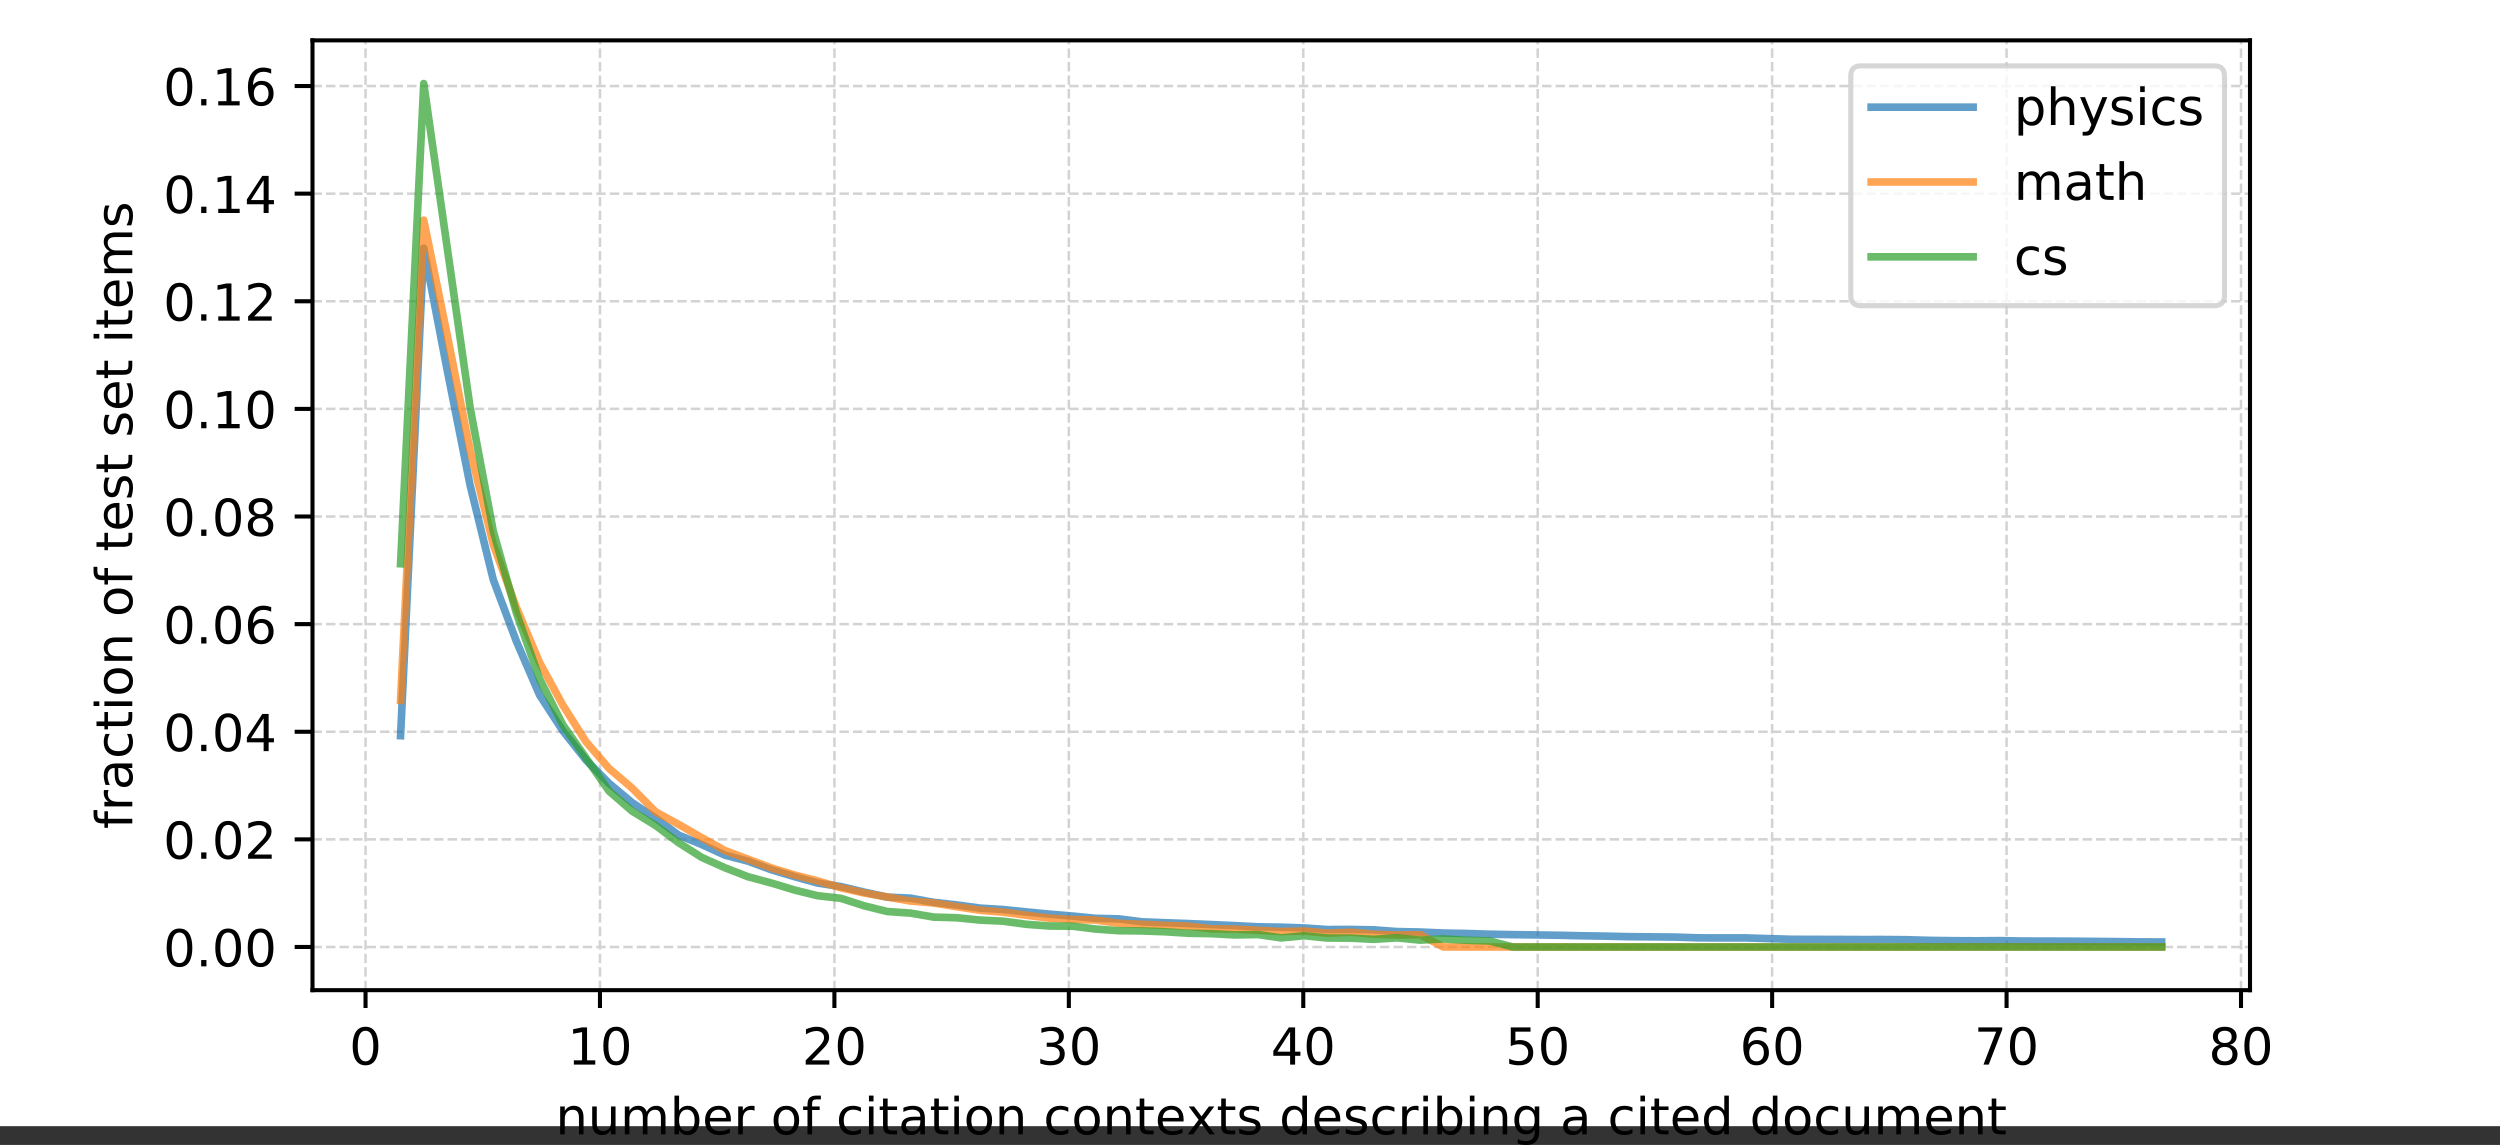 <?xml version="1.0" encoding="UTF-8" standalone="no"?>
<!-- Created with matplotlib (https://matplotlib.org/) -->

<svg
   xmlns:dc="http://purl.org/dc/elements/1.1/"
   xmlns:cc="http://creativecommons.org/ns#"
   xmlns:rdf="http://www.w3.org/1999/02/22-rdf-syntax-ns#"
   xmlns:svg="http://www.w3.org/2000/svg"
   xmlns="http://www.w3.org/2000/svg"
   xmlns:xlink="http://www.w3.org/1999/xlink"
   xmlns:sodipodi="http://sodipodi.sourceforge.net/DTD/sodipodi-0.dtd"
   xmlns:inkscape="http://www.inkscape.org/namespaces/inkscape"
   height="224.555pt"
   version="1.1"
   viewBox="0 0 490.32 224.555"
   width="490.32pt"
   id="svg643"
   sodipodi:docname="phys_math_cs_contexts_per_cited_doc_1991-2017_2018_split.svg"
   inkscape:version="0.92.3 (2405546, 2018-03-11)">
  <rect x="0" y="0" width="490.32" height="224.555" fill="#333333" stroke="none"/>
  <sodipodi:namedview
     pagecolor="#ffffff"
     bordercolor="#666666"
     borderopacity="1"
     objecttolerance="10"
     gridtolerance="10"
     guidetolerance="10"
     inkscape:pageopacity="0"
     inkscape:pageshadow="2"
     inkscape:window-width="1918"
     inkscape:window-height="1062"
     id="namedview645"
     showgrid="false"
     fit-margin-top="0"
     fit-margin-left="0"
     fit-margin-right="0"
     fit-margin-bottom="0"
     inkscape:zoom="1.1724543"
     inkscape:cx="205.87017"
     inkscape:cy="69.047783"
     inkscape:window-x="1366"
     inkscape:window-y="0"
     inkscape:window-maximized="0"
     inkscape:current-layer="svg643" />
  <defs
     id="defs4"
     style="stroke-linecap:butt;stroke-linejoin:round">
    <style
       type="text/css"
       id="style2">
*{stroke-linecap:butt;stroke-linejoin:round;}
  </style>
  </defs>
  <g
     style="stroke-width:1.047;stroke-linecap:butt;stroke-linejoin:round"
     id="patch_1"
     transform="scale(1,0.913)">
    <path
       inkscape:connector-curvature="0"
       id="path6"
       style="fill:#ffffff;stroke-width:1.047;stroke-linecap:butt;stroke-linejoin:round"
       d="M 0,241.92 H 490.32 V 0 H 0 Z" />
  </g>
  <g
     style="stroke-linecap:butt;stroke-linejoin:round"
     id="axes_1"
     transform="translate(0,-21.11)">
    <g
       style="stroke-linecap:butt;stroke-linejoin:round"
       id="patch_2">
      <path
         inkscape:connector-curvature="0"
         id="path9"
         style="fill:#ffffff;stroke-linecap:butt;stroke-linejoin:round"
         d="M 61.29,215.309 H 441.288 V 29.03 H 61.29 Z" />
    </g>
    <g
       style="stroke-linecap:butt;stroke-linejoin:round"
       id="matplotlib.axis_1">
      <g
         style="stroke-linecap:butt;stroke-linejoin:round"
         id="xtick_1">
        <g
           style="stroke-linecap:butt;stroke-linejoin:round"
           id="line2d_1">
          <path
             inkscape:connector-curvature="0"
             id="path12"
             style="fill:none;stroke:#d3d3d3;stroke-width:0.5;stroke-linecap:butt;stroke-linejoin:round;stroke-dasharray:1.85, 0.8;stroke-dashoffset:0"
             d="M 71.692,215.309 V 29.03"
             clip-path="url(#p981b164cda)" />
        </g>
        <g
           style="stroke-linecap:butt;stroke-linejoin:round"
           id="line2d_2">
          <defs
             id="defs16">
            <path
               inkscape:connector-curvature="0"
               style="stroke:#000000;stroke-width:0.8;stroke-linecap:butt;stroke-linejoin:round"
               id="m4944ba5c9d"
               d="M 0,0 V 3.5" />
          </defs>
          <g
             style="stroke-linecap:butt;stroke-linejoin:round"
             id="g20">
            <use
               height="100%"
               width="100%"
               id="use18"
               y="215.309"
               xlink:href="#m4944ba5c9d"
               x="71.692"
               style="stroke:#000000;stroke-width:0.8;stroke-linecap:butt;stroke-linejoin:round" />
          </g>
        </g>
        <g
           style="stroke-linecap:butt;stroke-linejoin:round"
           id="text_1">
          <!-- 0 -->
          <defs
             id="defs24">
            <path
               style="stroke-linecap:butt;stroke-linejoin:round"
               inkscape:connector-curvature="0"
               id="DejaVuSans-48"
               d="m 31.781,66.406 q -7.609,0 -11.453,-7.5 Q 16.5,51.422 16.5,36.375 q 0,-14.984 3.828,-22.484 3.844,-7.5 11.453,-7.5 7.672,0 11.5,7.5 3.844,7.5 3.844,22.484 0,15.047 -3.844,22.531 -3.828,7.5 -11.5,7.5 z m 0,7.812 q 12.266,0 18.734,-9.703 6.469,-9.688 6.469,-28.141 0,-18.406 -6.469,-28.109 -6.469,-9.688 -18.734,-9.688 -12.25,0 -18.719,9.688 Q 6.594,17.969 6.594,36.375 q 0,18.453 6.469,28.141 6.469,9.703 18.719,9.703 z" />
          </defs>
          <g
             style="stroke-linecap:butt;stroke-linejoin:round"
             id="g28"
             transform="matrix(0.1,0,0,-0.1,68.511,229.907)">
            <use
               height="100%"
               width="100%"
               y="0"
               x="0"
               style="stroke-linecap:butt;stroke-linejoin:round"
               id="use26"
               xlink:href="#DejaVuSans-48" />
          </g>
        </g>
      </g>
      <g
         style="stroke-linecap:butt;stroke-linejoin:round"
         id="xtick_2">
        <g
           style="stroke-linecap:butt;stroke-linejoin:round"
           id="line2d_3">
          <path
             inkscape:connector-curvature="0"
             id="path32"
             style="fill:none;stroke:#d3d3d3;stroke-width:0.5;stroke-linecap:butt;stroke-linejoin:round;stroke-dasharray:1.85, 0.8;stroke-dashoffset:0"
             d="M 117.671,215.309 V 29.03"
             clip-path="url(#p981b164cda)" />
        </g>
        <g
           style="stroke-linecap:butt;stroke-linejoin:round"
           id="line2d_4">
          <g
             style="stroke-linecap:butt;stroke-linejoin:round"
             id="g37">
            <use
               height="100%"
               width="100%"
               id="use35"
               y="215.309"
               xlink:href="#m4944ba5c9d"
               x="117.671"
               style="stroke:#000000;stroke-width:0.8;stroke-linecap:butt;stroke-linejoin:round" />
          </g>
        </g>
        <g
           style="stroke-linecap:butt;stroke-linejoin:round"
           id="text_2">
          <!-- 10 -->
          <defs
             id="defs41">
            <path
               style="stroke-linecap:butt;stroke-linejoin:round"
               inkscape:connector-curvature="0"
               id="DejaVuSans-49"
               d="m 12.406,8.297 h 16.109 v 55.625 L 10.984,60.406 v 8.984 l 17.438,3.516 H 38.281 V 8.297 H 54.391 V 0 H 12.406 Z" />
          </defs>
          <g
             style="stroke-linecap:butt;stroke-linejoin:round"
             id="g47"
             transform="matrix(0.1,0,0,-0.1,111.309,229.907)">
            <use
               height="100%"
               width="100%"
               y="0"
               x="0"
               style="stroke-linecap:butt;stroke-linejoin:round"
               id="use43"
               xlink:href="#DejaVuSans-49" />
            <use
               height="100%"
               width="100%"
               y="0"
               style="stroke-linecap:butt;stroke-linejoin:round"
               id="use45"
               xlink:href="#DejaVuSans-48"
               x="63.623" />
          </g>
        </g>
      </g>
      <g
         style="stroke-linecap:butt;stroke-linejoin:round"
         id="xtick_3">
        <g
           style="stroke-linecap:butt;stroke-linejoin:round"
           id="line2d_5">
          <path
             inkscape:connector-curvature="0"
             id="path51"
             style="fill:none;stroke:#d3d3d3;stroke-width:0.5;stroke-linecap:butt;stroke-linejoin:round;stroke-dasharray:1.85, 0.8;stroke-dashoffset:0"
             d="M 163.65,215.309 V 29.03"
             clip-path="url(#p981b164cda)" />
        </g>
        <g
           style="stroke-linecap:butt;stroke-linejoin:round"
           id="line2d_6">
          <g
             style="stroke-linecap:butt;stroke-linejoin:round"
             id="g56">
            <use
               height="100%"
               width="100%"
               id="use54"
               y="215.309"
               xlink:href="#m4944ba5c9d"
               x="163.65"
               style="stroke:#000000;stroke-width:0.8;stroke-linecap:butt;stroke-linejoin:round" />
          </g>
        </g>
        <g
           style="stroke-linecap:butt;stroke-linejoin:round"
           id="text_3">
          <!-- 20 -->
          <defs
             id="defs60">
            <path
               style="stroke-linecap:butt;stroke-linejoin:round"
               inkscape:connector-curvature="0"
               id="DejaVuSans-50"
               d="M 19.188,8.297 H 53.609 V 0 H 7.328 v 8.297 q 5.609,5.812 15.297,15.594 9.703,9.797 12.188,12.641 4.734,5.312 6.609,9 1.891,3.688 1.891,7.25 0,5.812 -4.078,9.469 -4.078,3.672 -10.625,3.672 -4.641,0 -9.797,-1.609 -5.141,-1.609 -11,-4.891 v 9.969 Q 13.766,71.781 18.938,73 q 5.188,1.219 9.484,1.219 11.328,0 18.062,-5.672 6.734,-5.656 6.734,-15.125 0,-4.5 -1.688,-8.531 Q 49.859,40.875 45.406,35.406 44.188,33.984 37.641,27.219 31.109,20.453 19.188,8.297 Z" />
          </defs>
          <g
             style="stroke-linecap:butt;stroke-linejoin:round"
             id="g66"
             transform="matrix(0.1,0,0,-0.1,157.288,229.907)">
            <use
               height="100%"
               width="100%"
               y="0"
               x="0"
               style="stroke-linecap:butt;stroke-linejoin:round"
               id="use62"
               xlink:href="#DejaVuSans-50" />
            <use
               height="100%"
               width="100%"
               y="0"
               style="stroke-linecap:butt;stroke-linejoin:round"
               id="use64"
               xlink:href="#DejaVuSans-48"
               x="63.623" />
          </g>
        </g>
      </g>
      <g
         style="stroke-linecap:butt;stroke-linejoin:round"
         id="xtick_4">
        <g
           style="stroke-linecap:butt;stroke-linejoin:round"
           id="line2d_7">
          <path
             inkscape:connector-curvature="0"
             id="path70"
             style="fill:none;stroke:#d3d3d3;stroke-width:0.5;stroke-linecap:butt;stroke-linejoin:round;stroke-dasharray:1.85, 0.8;stroke-dashoffset:0"
             d="M 209.629,215.309 V 29.03"
             clip-path="url(#p981b164cda)" />
        </g>
        <g
           style="stroke-linecap:butt;stroke-linejoin:round"
           id="line2d_8">
          <g
             style="stroke-linecap:butt;stroke-linejoin:round"
             id="g75">
            <use
               height="100%"
               width="100%"
               id="use73"
               y="215.309"
               xlink:href="#m4944ba5c9d"
               x="209.629"
               style="stroke:#000000;stroke-width:0.8;stroke-linecap:butt;stroke-linejoin:round" />
          </g>
        </g>
        <g
           style="stroke-linecap:butt;stroke-linejoin:round"
           id="text_4">
          <!-- 30 -->
          <defs
             id="defs79">
            <path
               style="stroke-linecap:butt;stroke-linejoin:round"
               inkscape:connector-curvature="0"
               id="DejaVuSans-51"
               d="M 40.578,39.312 Q 47.656,37.797 51.625,33 q 3.984,-4.781 3.984,-11.812 0,-10.781 -7.422,-16.703 -7.422,-5.906 -21.094,-5.906 -4.578,0 -9.438,0.906 -4.859,0.906 -10.031,2.719 v 9.516 q 4.094,-2.391 8.969,-3.609 4.891,-1.219 10.219,-1.219 9.266,0 14.125,3.656 4.859,3.656 4.859,10.641 0,6.453 -4.516,10.078 -4.516,3.641 -12.562,3.641 h -8.5 v 8.109 h 8.891 q 7.266,0 11.125,2.906 3.859,2.906 3.859,8.375 0,5.609 -3.984,8.609 -3.969,3.016 -11.391,3.016 -4.062,0 -8.703,-0.891 Q 15.375,64.156 9.812,62.312 v 8.781 q 5.625,1.562 10.531,2.344 4.906,0.781 9.25,0.781 11.234,0 17.766,-5.109 6.547,-5.094 6.547,-13.781 0,-6.062 -3.469,-10.234 -3.469,-4.172 -9.859,-5.781 z" />
          </defs>
          <g
             style="stroke-linecap:butt;stroke-linejoin:round"
             id="g85"
             transform="matrix(0.1,0,0,-0.1,203.267,229.907)">
            <use
               height="100%"
               width="100%"
               y="0"
               x="0"
               style="stroke-linecap:butt;stroke-linejoin:round"
               id="use81"
               xlink:href="#DejaVuSans-51" />
            <use
               height="100%"
               width="100%"
               y="0"
               style="stroke-linecap:butt;stroke-linejoin:round"
               id="use83"
               xlink:href="#DejaVuSans-48"
               x="63.623" />
          </g>
        </g>
      </g>
      <g
         style="stroke-linecap:butt;stroke-linejoin:round"
         id="xtick_5">
        <g
           style="stroke-linecap:butt;stroke-linejoin:round"
           id="line2d_9">
          <path
             inkscape:connector-curvature="0"
             id="path89"
             style="fill:none;stroke:#d3d3d3;stroke-width:0.5;stroke-linecap:butt;stroke-linejoin:round;stroke-dasharray:1.85, 0.8;stroke-dashoffset:0"
             d="M 255.608,215.309 V 29.03"
             clip-path="url(#p981b164cda)" />
        </g>
        <g
           style="stroke-linecap:butt;stroke-linejoin:round"
           id="line2d_10">
          <g
             style="stroke-linecap:butt;stroke-linejoin:round"
             id="g94">
            <use
               height="100%"
               width="100%"
               id="use92"
               y="215.309"
               xlink:href="#m4944ba5c9d"
               x="255.608"
               style="stroke:#000000;stroke-width:0.8;stroke-linecap:butt;stroke-linejoin:round" />
          </g>
        </g>
        <g
           style="stroke-linecap:butt;stroke-linejoin:round"
           id="text_5">
          <!-- 40 -->
          <defs
             id="defs98">
            <path
               style="stroke-linecap:butt;stroke-linejoin:round"
               inkscape:connector-curvature="0"
               id="DejaVuSans-52"
               d="M 37.797,64.312 12.891,25.391 h 24.906 z m -2.594,8.594 h 12.406 V 25.391 h 10.406 V 17.188 H 47.609 V 0 h -9.812 V 17.188 H 4.891 v 9.516 z" />
          </defs>
          <g
             style="stroke-linecap:butt;stroke-linejoin:round"
             id="g104"
             transform="matrix(0.1,0,0,-0.1,249.246,229.907)">
            <use
               height="100%"
               width="100%"
               y="0"
               x="0"
               style="stroke-linecap:butt;stroke-linejoin:round"
               id="use100"
               xlink:href="#DejaVuSans-52" />
            <use
               height="100%"
               width="100%"
               y="0"
               style="stroke-linecap:butt;stroke-linejoin:round"
               id="use102"
               xlink:href="#DejaVuSans-48"
               x="63.623" />
          </g>
        </g>
      </g>
      <g
         style="stroke-linecap:butt;stroke-linejoin:round"
         id="xtick_6">
        <g
           style="stroke-linecap:butt;stroke-linejoin:round"
           id="line2d_11">
          <path
             inkscape:connector-curvature="0"
             id="path108"
             style="fill:none;stroke:#d3d3d3;stroke-width:0.5;stroke-linecap:butt;stroke-linejoin:round;stroke-dasharray:1.85, 0.8;stroke-dashoffset:0"
             d="M 301.587,215.309 V 29.03"
             clip-path="url(#p981b164cda)" />
        </g>
        <g
           style="stroke-linecap:butt;stroke-linejoin:round"
           id="line2d_12">
          <g
             style="stroke-linecap:butt;stroke-linejoin:round"
             id="g113">
            <use
               height="100%"
               width="100%"
               id="use111"
               y="215.309"
               xlink:href="#m4944ba5c9d"
               x="301.587"
               style="stroke:#000000;stroke-width:0.8;stroke-linecap:butt;stroke-linejoin:round" />
          </g>
        </g>
        <g
           style="stroke-linecap:butt;stroke-linejoin:round"
           id="text_6">
          <!-- 50 -->
          <defs
             id="defs117">
            <path
               style="stroke-linecap:butt;stroke-linejoin:round"
               inkscape:connector-curvature="0"
               id="DejaVuSans-53"
               d="m 10.797,72.906 h 38.719 v -8.312 h -29.688 V 46.734 q 2.141,0.734 4.281,1.094 2.156,0.359 4.312,0.359 Q 40.625,48.188 47.75,41.5 54.891,34.812 54.891,23.391 54.891,11.625 47.562,5.094 40.234,-1.422 26.906,-1.422 q -4.594,0 -9.359,0.781 -4.75,0.781 -9.828,2.344 V 11.625 q 4.391,-2.391 9.078,-3.562 4.688,-1.172 9.906,-1.172 8.453,0 13.375,4.438 4.938,4.438 4.938,12.062 0,7.609 -4.938,12.047 -4.922,4.453 -13.375,4.453 -3.953,0 -7.891,-0.875 -3.922,-0.875 -8.016,-2.734 z" />
          </defs>
          <g
             style="stroke-linecap:butt;stroke-linejoin:round"
             id="g123"
             transform="matrix(0.1,0,0,-0.1,295.225,229.907)">
            <use
               height="100%"
               width="100%"
               y="0"
               x="0"
               style="stroke-linecap:butt;stroke-linejoin:round"
               id="use119"
               xlink:href="#DejaVuSans-53" />
            <use
               height="100%"
               width="100%"
               y="0"
               style="stroke-linecap:butt;stroke-linejoin:round"
               id="use121"
               xlink:href="#DejaVuSans-48"
               x="63.623" />
          </g>
        </g>
      </g>
      <g
         style="stroke-linecap:butt;stroke-linejoin:round"
         id="xtick_7">
        <g
           style="stroke-linecap:butt;stroke-linejoin:round"
           id="line2d_13">
          <path
             inkscape:connector-curvature="0"
             id="path127"
             style="fill:none;stroke:#d3d3d3;stroke-width:0.5;stroke-linecap:butt;stroke-linejoin:round;stroke-dasharray:1.85, 0.8;stroke-dashoffset:0"
             d="M 347.566,215.309 V 29.03"
             clip-path="url(#p981b164cda)" />
        </g>
        <g
           style="stroke-linecap:butt;stroke-linejoin:round"
           id="line2d_14">
          <g
             style="stroke-linecap:butt;stroke-linejoin:round"
             id="g132">
            <use
               height="100%"
               width="100%"
               id="use130"
               y="215.309"
               xlink:href="#m4944ba5c9d"
               x="347.566"
               style="stroke:#000000;stroke-width:0.8;stroke-linecap:butt;stroke-linejoin:round" />
          </g>
        </g>
        <g
           style="stroke-linecap:butt;stroke-linejoin:round"
           id="text_7">
          <!-- 60 -->
          <defs
             id="defs136">
            <path
               style="stroke-linecap:butt;stroke-linejoin:round"
               inkscape:connector-curvature="0"
               id="DejaVuSans-54"
               d="m 33.016,40.375 q -6.641,0 -10.531,-4.547 -3.875,-4.531 -3.875,-12.438 0,-7.859 3.875,-12.438 3.891,-4.562 10.531,-4.562 6.641,0 10.516,4.562 3.875,4.578 3.875,12.438 0,7.906 -3.875,12.438 Q 39.656,40.375 33.016,40.375 Z M 52.594,71.297 V 62.312 q -3.719,1.75 -7.5,2.672 -3.781,0.938 -7.5,0.938 -9.766,0 -14.922,-6.594 -5.141,-6.594 -5.875,-19.922 2.875,4.25 7.219,6.516 4.359,2.266 9.578,2.266 10.984,0 17.359,-6.672 6.375,-6.656 6.375,-18.125 0,-11.234 -6.641,-18.031 -6.641,-6.781 -17.672,-6.781 -12.656,0 -19.344,9.688 -6.688,9.703 -6.688,28.109 0,17.281 8.203,27.562 8.203,10.281 22.016,10.281 3.719,0 7.5,-0.734 3.781,-0.734 7.891,-2.188 z" />
          </defs>
          <g
             style="stroke-linecap:butt;stroke-linejoin:round"
             id="g142"
             transform="matrix(0.1,0,0,-0.1,341.204,229.907)">
            <use
               height="100%"
               width="100%"
               y="0"
               x="0"
               style="stroke-linecap:butt;stroke-linejoin:round"
               id="use138"
               xlink:href="#DejaVuSans-54" />
            <use
               height="100%"
               width="100%"
               y="0"
               style="stroke-linecap:butt;stroke-linejoin:round"
               id="use140"
               xlink:href="#DejaVuSans-48"
               x="63.623" />
          </g>
        </g>
      </g>
      <g
         style="stroke-linecap:butt;stroke-linejoin:round"
         id="xtick_8">
        <g
           style="stroke-linecap:butt;stroke-linejoin:round"
           id="line2d_15">
          <path
             inkscape:connector-curvature="0"
             id="path146"
             style="fill:none;stroke:#d3d3d3;stroke-width:0.5;stroke-linecap:butt;stroke-linejoin:round;stroke-dasharray:1.85, 0.8;stroke-dashoffset:0"
             d="M 393.545,215.309 V 29.03"
             clip-path="url(#p981b164cda)" />
        </g>
        <g
           style="stroke-linecap:butt;stroke-linejoin:round"
           id="line2d_16">
          <g
             style="stroke-linecap:butt;stroke-linejoin:round"
             id="g151">
            <use
               height="100%"
               width="100%"
               id="use149"
               y="215.309"
               xlink:href="#m4944ba5c9d"
               x="393.545"
               style="stroke:#000000;stroke-width:0.8;stroke-linecap:butt;stroke-linejoin:round" />
          </g>
        </g>
        <g
           style="stroke-linecap:butt;stroke-linejoin:round"
           id="text_8">
          <!-- 70 -->
          <defs
             id="defs155">
            <path
               style="stroke-linecap:butt;stroke-linejoin:round"
               inkscape:connector-curvature="0"
               id="DejaVuSans-55"
               d="m 8.203,72.906 h 46.875 V 68.703 L 28.609,0 H 18.312 L 43.219,64.594 H 8.203 Z" />
          </defs>
          <g
             style="stroke-linecap:butt;stroke-linejoin:round"
             id="g161"
             transform="matrix(0.1,0,0,-0.1,387.183,229.907)">
            <use
               height="100%"
               width="100%"
               y="0"
               x="0"
               style="stroke-linecap:butt;stroke-linejoin:round"
               id="use157"
               xlink:href="#DejaVuSans-55" />
            <use
               height="100%"
               width="100%"
               y="0"
               style="stroke-linecap:butt;stroke-linejoin:round"
               id="use159"
               xlink:href="#DejaVuSans-48"
               x="63.623" />
          </g>
        </g>
      </g>
      <g
         style="stroke-linecap:butt;stroke-linejoin:round"
         id="xtick_9">
        <g
           style="stroke-linecap:butt;stroke-linejoin:round"
           id="line2d_17">
          <path
             inkscape:connector-curvature="0"
             id="path165"
             style="fill:none;stroke:#d3d3d3;stroke-width:0.5;stroke-linecap:butt;stroke-linejoin:round;stroke-dasharray:1.85, 0.8;stroke-dashoffset:0"
             d="M 439.524,215.309 V 29.03"
             clip-path="url(#p981b164cda)" />
        </g>
        <g
           style="stroke-linecap:butt;stroke-linejoin:round"
           id="line2d_18">
          <g
             style="stroke-linecap:butt;stroke-linejoin:round"
             id="g170">
            <use
               height="100%"
               width="100%"
               id="use168"
               y="215.309"
               xlink:href="#m4944ba5c9d"
               x="439.524"
               style="stroke:#000000;stroke-width:0.8;stroke-linecap:butt;stroke-linejoin:round" />
          </g>
        </g>
        <g
           style="stroke-linecap:butt;stroke-linejoin:round"
           id="text_9">
          <!-- 80 -->
          <defs
             id="defs174">
            <path
               style="stroke-linecap:butt;stroke-linejoin:round"
               inkscape:connector-curvature="0"
               id="DejaVuSans-56"
               d="m 31.781,34.625 q -7.031,0 -11.062,-3.766 -4.016,-3.766 -4.016,-10.344 0,-6.594 4.016,-10.359 4.031,-3.766 11.062,-3.766 7.031,0 11.078,3.781 4.062,3.797 4.062,10.344 0,6.578 -4.031,10.344 Q 38.875,34.625 31.781,34.625 Z m -9.859,4.188 Q 15.578,40.375 12.031,44.719 8.5,49.078 8.5,55.328 q 0,8.734 6.219,13.812 6.234,5.078 17.062,5.078 10.891,0 17.094,-5.078 6.203,-5.078 6.203,-13.812 0,-6.25 -3.547,-10.609 Q 48,40.375 41.703,38.812 q 7.125,-1.656 11.094,-6.5 3.984,-4.828 3.984,-11.797 0,-10.609 -6.469,-16.281 -6.469,-5.656 -18.531,-5.656 -12.047,0 -18.531,5.656 -6.469,5.672 -6.469,16.281 0,6.969 4,11.797 4.016,4.844 11.141,6.5 z M 18.312,54.391 q 0,-5.656 3.531,-8.828 3.547,-3.172 9.938,-3.172 6.359,0 9.938,3.172 3.594,3.172 3.594,8.828 0,5.672 -3.594,8.844 -3.578,3.172 -9.938,3.172 -6.391,0 -9.938,-3.172 Q 18.312,60.062 18.312,54.391 Z" />
          </defs>
          <g
             style="stroke-linecap:butt;stroke-linejoin:round"
             id="g180"
             transform="matrix(0.1,0,0,-0.1,433.162,229.907)">
            <use
               height="100%"
               width="100%"
               y="0"
               x="0"
               style="stroke-linecap:butt;stroke-linejoin:round"
               id="use176"
               xlink:href="#DejaVuSans-56" />
            <use
               height="100%"
               width="100%"
               y="0"
               style="stroke-linecap:butt;stroke-linejoin:round"
               id="use178"
               xlink:href="#DejaVuSans-48"
               x="63.623" />
          </g>
        </g>
      </g>
      <g
         style="stroke-linecap:butt;stroke-linejoin:round"
         id="text_10">
        <!-- number of citation contexts describing a cited document -->
        <defs
           id="defs201">
          <path
             style="stroke-linecap:butt;stroke-linejoin:round"
             inkscape:connector-curvature="0"
             id="DejaVuSans-110"
             d="M 54.891,33.016 V 0 H 45.906 v 32.719 q 0,7.766 -3.031,11.609 -3.031,3.859 -9.078,3.859 -7.281,0 -11.484,-4.641 -4.203,-4.625 -4.203,-12.641 V 0 h -9.031 v 54.688 h 9.031 v -8.5 q 3.234,4.938 7.594,7.375 4.375,2.438 10.094,2.438 9.422,0 14.25,-5.828 4.844,-5.828 4.844,-17.156 z" />
          <path
             style="stroke-linecap:butt;stroke-linejoin:round"
             inkscape:connector-curvature="0"
             id="DejaVuSans-117"
             d="M 8.5,21.578 V 54.688 h 8.984 V 21.922 q 0,-7.766 3.016,-11.656 3.031,-3.875 9.094,-3.875 7.266,0 11.484,4.641 4.234,4.641 4.234,12.656 v 31 h 8.984 V 0 H 45.312 V 8.406 Q 42.047,3.422 37.719,1 33.406,-1.422 27.688,-1.422 18.266,-1.422 13.375,4.438 8.5,10.297 8.5,21.578 Z M 31.109,56 Z" />
          <path
             style="stroke-linecap:butt;stroke-linejoin:round"
             inkscape:connector-curvature="0"
             id="DejaVuSans-109"
             d="M 52,44.188 Q 55.375,50.25 60.062,53.125 64.75,56 71.094,56 q 8.547,0 13.188,-5.984 4.641,-5.969 4.641,-17 V 0 h -9.031 v 32.719 q 0,7.859 -2.797,11.656 -2.781,3.812 -8.484,3.812 -6.984,0 -11.047,-4.641 -4.047,-4.625 -4.047,-12.641 V 0 h -9.031 v 32.719 q 0,7.906 -2.781,11.688 -2.781,3.781 -8.594,3.781 -6.891,0 -10.953,-4.656 -4.047,-4.656 -4.047,-12.625 V 0 h -9.031 v 54.688 h 9.031 v -8.5 q 3.078,5.031 7.375,7.422 Q 29.781,56 35.688,56 41.656,56 45.828,52.969 50,49.953 52,44.188 Z" />
          <path
             style="stroke-linecap:butt;stroke-linejoin:round"
             inkscape:connector-curvature="0"
             id="DejaVuSans-98"
             d="m 48.688,27.297 q 0,9.906 -4.078,15.547 -4.078,5.641 -11.203,5.641 -7.141,0 -11.219,-5.641 -4.078,-5.641 -4.078,-15.547 0,-9.906 4.078,-15.547 4.078,-5.641 11.219,-5.641 7.125,0 11.203,5.641 4.078,5.641 4.078,15.547 z m -30.578,19.094 q 2.844,4.875 7.156,7.234 Q 29.594,56 35.594,56 q 9.969,0 16.188,-7.906 6.234,-7.906 6.234,-20.797 0,-12.891 -6.234,-20.812 -6.219,-7.906 -16.188,-7.906 -6,0 -10.328,2.375 -4.312,2.375 -7.156,7.25 V 0 h -9.031 v 75.984 h 9.031 z" />
          <path
             style="stroke-linecap:butt;stroke-linejoin:round"
             inkscape:connector-curvature="0"
             id="DejaVuSans-101"
             d="m 56.203,29.594 v -4.391 h -41.312 q 0.594,-9.281 5.594,-14.141 5,-4.859 13.938,-4.859 5.172,0 10.031,1.266 4.859,1.266 9.656,3.812 v -8.5 q -4.844,-2.047 -9.922,-3.125 -5.078,-1.078 -10.297,-1.078 -13.094,0 -20.734,7.609 -7.641,7.625 -7.641,20.625 0,13.422 7.25,21.297 Q 20.016,56 32.328,56 q 11.031,0 17.453,-7.109 6.422,-7.094 6.422,-19.297 z m -8.984,2.641 q -0.094,7.359 -4.125,11.75 -4.031,4.406 -10.672,4.406 -7.516,0 -12.031,-4.25 -4.516,-4.25 -5.203,-11.969 z" />
          <path
             style="stroke-linecap:butt;stroke-linejoin:round"
             inkscape:connector-curvature="0"
             id="DejaVuSans-114"
             d="m 41.109,46.297 q -1.516,0.875 -3.297,1.281 Q 36.031,48 33.891,48 26.266,48 22.188,43.047 18.109,38.094 18.109,28.812 V 0 h -9.031 v 54.688 h 9.031 v -8.5 q 2.844,4.984 7.375,7.391 Q 30.031,56 36.531,56 q 0.922,0 2.047,-0.125 1.125,-0.109 2.484,-0.359 z" />
          <path
             style="stroke-linecap:butt;stroke-linejoin:round"
             inkscape:connector-curvature="0"
             d=""
             id="DejaVuSans-32" />
          <path
             style="stroke-linecap:butt;stroke-linejoin:round"
             inkscape:connector-curvature="0"
             id="DejaVuSans-111"
             d="m 30.609,48.391 q -7.219,0 -11.422,-5.641 -4.203,-5.641 -4.203,-15.453 0,-9.812 4.172,-15.453 4.188,-5.641 11.453,-5.641 7.188,0 11.375,5.656 4.203,5.672 4.203,15.438 0,9.719 -4.203,15.406 -4.188,5.688 -11.375,5.688 z m 0,7.609 q 11.719,0 18.406,-7.625 6.703,-7.609 6.703,-21.078 0,-13.422 -6.703,-21.078 -6.688,-7.641 -18.406,-7.641 -11.766,0 -18.438,7.641 -6.656,7.656 -6.656,21.078 0,13.469 6.656,21.078 Q 18.844,56 30.609,56 Z" />
          <path
             style="stroke-linecap:butt;stroke-linejoin:round"
             inkscape:connector-curvature="0"
             id="DejaVuSans-102"
             d="M 37.109,75.984 V 68.5 h -8.594 q -4.828,0 -6.719,-1.953 -1.875,-1.953 -1.875,-7.031 V 54.688 H 34.719 V 47.703 H 19.922 V 0 h -9.031 V 47.703 H 2.297 V 54.688 h 8.594 V 58.5 q 0,9.125 4.25,13.297 4.25,4.188 13.469,4.188 z" />
          <path
             style="stroke-linecap:butt;stroke-linejoin:round"
             inkscape:connector-curvature="0"
             id="DejaVuSans-99"
             d="M 48.781,52.594 V 44.188 q -3.812,2.109 -7.641,3.156 -3.828,1.047 -7.734,1.047 -8.75,0 -13.594,-5.547 -4.828,-5.531 -4.828,-15.547 0,-10.016 4.828,-15.562 4.844,-5.531 13.594,-5.531 3.906,0 7.734,1.047 3.828,1.047 7.641,3.156 v -8.312 q -3.766,-1.75 -7.797,-2.625 -4.016,-0.891 -8.562,-0.891 -12.359,0 -19.641,7.766 -7.266,7.766 -7.266,20.953 0,13.375 7.344,21.031 Q 20.219,56 33.016,56 q 4.141,0 8.094,-0.859 3.953,-0.844 7.672,-2.547 z" />
          <path
             style="stroke-linecap:butt;stroke-linejoin:round"
             inkscape:connector-curvature="0"
             id="DejaVuSans-105"
             d="M 9.422,54.688 H 18.406 V 0 H 9.422 Z m 0,21.297 H 18.406 V 64.594 H 9.422 Z" />
          <path
             style="stroke-linecap:butt;stroke-linejoin:round"
             inkscape:connector-curvature="0"
             id="DejaVuSans-116"
             d="M 18.312,70.219 V 54.688 h 18.5 v -6.984 h -18.5 v -29.688 q 0,-6.688 1.828,-8.594 1.828,-1.906 7.453,-1.906 H 36.812 V 0 H 27.594 Q 17.188,0 13.234,3.875 9.281,7.766 9.281,18.016 v 29.688 H 2.688 V 54.688 h 6.594 v 15.531 z" />
          <path
             style="stroke-linecap:butt;stroke-linejoin:round"
             inkscape:connector-curvature="0"
             id="DejaVuSans-97"
             d="m 34.281,27.484 q -10.891,0 -15.094,-2.484 -4.203,-2.484 -4.203,-8.5 0,-4.781 3.156,-7.594 3.156,-2.797 8.562,-2.797 7.484,0 12,5.297 4.516,5.297 4.516,14.078 v 2 z m 17.922,3.719 V 0 H 43.219 v 8.297 q -3.078,-4.969 -7.672,-7.344 -4.594,-2.375 -11.234,-2.375 -8.391,0 -13.359,4.719 Q 6,8.016 6,15.922 q 0,9.219 6.172,13.906 6.188,4.688 18.438,4.688 H 43.219 v 0.891 q 0,6.203 -4.078,9.594 -4.078,3.391 -11.453,3.391 -4.688,0 -9.141,-1.125 -4.438,-1.125 -8.531,-3.375 v 8.312 q 4.922,1.906 9.562,2.844 Q 24.219,56 28.609,56 q 11.875,0 17.734,-6.156 5.859,-6.141 5.859,-18.641 z" />
          <path
             style="stroke-linecap:butt;stroke-linejoin:round"
             inkscape:connector-curvature="0"
             id="DejaVuSans-120"
             d="M 54.891,54.688 35.109,28.078 55.906,0 H 45.312 L 29.391,21.484 13.484,0 H 2.875 L 24.125,28.609 4.688,54.688 h 10.594 l 14.5,-19.484 14.5,19.484 z" />
          <path
             style="stroke-linecap:butt;stroke-linejoin:round"
             inkscape:connector-curvature="0"
             id="DejaVuSans-115"
             d="m 44.281,53.078 v -8.5 Q 40.484,46.531 36.375,47.5 q -4.094,0.984 -8.5,0.984 -6.688,0 -10.031,-2.047 Q 14.5,44.391 14.5,40.281 q 0,-3.125 2.391,-4.906 2.391,-1.781 9.625,-3.391 l 3.078,-0.688 Q 39.156,29.25 43.188,25.516 47.219,21.781 47.219,15.094 q 0,-7.625 -6.031,-12.078 -6.031,-4.438 -16.578,-4.438 -4.391,0 -9.156,0.859 Q 10.688,0.297 5.422,2 v 9.281 q 4.984,-2.594 9.812,-3.891 4.828,-1.281 9.578,-1.281 6.344,0 9.75,2.172 3.422,2.172 3.422,6.125 0,3.656 -2.469,5.609 -2.453,1.953 -10.812,3.766 l -3.125,0.734 q -8.344,1.75 -12.062,5.391 -3.703,3.641 -3.703,9.984 0,7.719 5.469,11.906 Q 16.75,56 26.812,56 q 4.969,0 9.359,-0.734 4.406,-0.719 8.109,-2.188 z" />
          <path
             style="stroke-linecap:butt;stroke-linejoin:round"
             inkscape:connector-curvature="0"
             id="DejaVuSans-100"
             d="m 45.406,46.391 v 29.594 h 8.984 V 0 H 45.406 v 8.203 q -2.828,-4.875 -7.156,-7.25 -4.312,-2.375 -10.375,-2.375 -9.906,0 -16.141,7.906 -6.219,7.922 -6.219,20.812 0,12.891 6.219,20.797 Q 17.969,56 27.875,56 q 6.062,0 10.375,-2.375 4.328,-2.359 7.156,-7.234 z M 14.797,27.297 q 0,-9.906 4.078,-15.547 4.078,-5.641 11.203,-5.641 7.125,0 11.219,5.641 4.109,5.641 4.109,15.547 0,9.906 -4.109,15.547 -4.094,5.641 -11.219,5.641 -7.125,0 -11.203,-5.641 -4.078,-5.641 -4.078,-15.547 z" />
          <path
             style="stroke-linecap:butt;stroke-linejoin:round"
             inkscape:connector-curvature="0"
             id="DejaVuSans-103"
             d="m 45.406,27.984 q 0,9.766 -4.031,15.125 -4.016,5.375 -11.297,5.375 -7.219,0 -11.25,-5.375 -4.031,-5.359 -4.031,-15.125 0,-9.719 4.031,-15.094 4.031,-5.375 11.25,-5.375 7.281,0 11.297,5.375 4.031,5.375 4.031,15.094 z M 54.391,6.781 q 0,-13.953 -6.203,-20.766 -6.188,-6.812 -18.984,-6.812 -4.734,0 -8.938,0.703 -4.203,0.703 -8.156,2.172 V -9.188 q 3.953,-2.141 7.812,-3.156 3.859,-1.031 7.859,-1.031 8.844,0 13.234,4.609 4.391,4.609 4.391,13.938 V 9.625 Q 42.625,4.781 38.281,2.391 33.938,0 27.875,0 17.828,0 11.672,7.656 q -6.156,7.672 -6.156,20.328 0,12.688 6.156,20.344 Q 17.828,56 27.875,56 q 6.062,0 10.406,-2.391 4.344,-2.391 7.125,-7.219 V 54.688 h 8.984 z" />
        </defs>
        <g
           style="stroke-linecap:butt;stroke-linejoin:round"
           id="g313"
           transform="matrix(0.1,0,0,-0.1,108.959,243.585)">
          <use
             height="100%"
             width="100%"
             y="0"
             x="0"
             style="stroke-linecap:butt;stroke-linejoin:round"
             id="use203"
             xlink:href="#DejaVuSans-110" />
          <use
             height="100%"
             width="100%"
             y="0"
             style="stroke-linecap:butt;stroke-linejoin:round"
             id="use205"
             xlink:href="#DejaVuSans-117"
             x="63.379" />
          <use
             height="100%"
             width="100%"
             y="0"
             style="stroke-linecap:butt;stroke-linejoin:round"
             id="use207"
             xlink:href="#DejaVuSans-109"
             x="126.758" />
          <use
             height="100%"
             width="100%"
             y="0"
             style="stroke-linecap:butt;stroke-linejoin:round"
             id="use209"
             xlink:href="#DejaVuSans-98"
             x="224.17" />
          <use
             height="100%"
             width="100%"
             y="0"
             style="stroke-linecap:butt;stroke-linejoin:round"
             id="use211"
             xlink:href="#DejaVuSans-101"
             x="287.646" />
          <use
             height="100%"
             width="100%"
             y="0"
             style="stroke-linecap:butt;stroke-linejoin:round"
             id="use213"
             xlink:href="#DejaVuSans-114"
             x="349.17" />
          <use
             height="100%"
             width="100%"
             y="0"
             style="stroke-linecap:butt;stroke-linejoin:round"
             id="use215"
             xlink:href="#DejaVuSans-32"
             x="390.283" />
          <use
             height="100%"
             width="100%"
             y="0"
             style="stroke-linecap:butt;stroke-linejoin:round"
             id="use217"
             xlink:href="#DejaVuSans-111"
             x="422.07" />
          <use
             height="100%"
             width="100%"
             y="0"
             style="stroke-linecap:butt;stroke-linejoin:round"
             id="use219"
             xlink:href="#DejaVuSans-102"
             x="483.252" />
          <use
             height="100%"
             width="100%"
             y="0"
             style="stroke-linecap:butt;stroke-linejoin:round"
             id="use221"
             xlink:href="#DejaVuSans-32"
             x="518.457" />
          <use
             height="100%"
             width="100%"
             y="0"
             style="stroke-linecap:butt;stroke-linejoin:round"
             id="use223"
             xlink:href="#DejaVuSans-99"
             x="550.244" />
          <use
             height="100%"
             width="100%"
             y="0"
             style="stroke-linecap:butt;stroke-linejoin:round"
             id="use225"
             xlink:href="#DejaVuSans-105"
             x="605.225" />
          <use
             height="100%"
             width="100%"
             y="0"
             style="stroke-linecap:butt;stroke-linejoin:round"
             id="use227"
             xlink:href="#DejaVuSans-116"
             x="633.008" />
          <use
             height="100%"
             width="100%"
             y="0"
             style="stroke-linecap:butt;stroke-linejoin:round"
             id="use229"
             xlink:href="#DejaVuSans-97"
             x="672.217" />
          <use
             height="100%"
             width="100%"
             y="0"
             style="stroke-linecap:butt;stroke-linejoin:round"
             id="use231"
             xlink:href="#DejaVuSans-116"
             x="733.496" />
          <use
             height="100%"
             width="100%"
             y="0"
             style="stroke-linecap:butt;stroke-linejoin:round"
             id="use233"
             xlink:href="#DejaVuSans-105"
             x="772.705" />
          <use
             height="100%"
             width="100%"
             y="0"
             style="stroke-linecap:butt;stroke-linejoin:round"
             id="use235"
             xlink:href="#DejaVuSans-111"
             x="800.488" />
          <use
             height="100%"
             width="100%"
             y="0"
             style="stroke-linecap:butt;stroke-linejoin:round"
             id="use237"
             xlink:href="#DejaVuSans-110"
             x="861.67" />
          <use
             height="100%"
             width="100%"
             y="0"
             style="stroke-linecap:butt;stroke-linejoin:round"
             id="use239"
             xlink:href="#DejaVuSans-32"
             x="925.049" />
          <use
             height="100%"
             width="100%"
             y="0"
             style="stroke-linecap:butt;stroke-linejoin:round"
             id="use241"
             xlink:href="#DejaVuSans-99"
             x="956.836" />
          <use
             height="100%"
             width="100%"
             y="0"
             style="stroke-linecap:butt;stroke-linejoin:round"
             id="use243"
             xlink:href="#DejaVuSans-111"
             x="1011.816" />
          <use
             height="100%"
             width="100%"
             y="0"
             style="stroke-linecap:butt;stroke-linejoin:round"
             id="use245"
             xlink:href="#DejaVuSans-110"
             x="1072.998" />
          <use
             height="100%"
             width="100%"
             y="0"
             style="stroke-linecap:butt;stroke-linejoin:round"
             id="use247"
             xlink:href="#DejaVuSans-116"
             x="1136.377" />
          <use
             height="100%"
             width="100%"
             y="0"
             style="stroke-linecap:butt;stroke-linejoin:round"
             id="use249"
             xlink:href="#DejaVuSans-101"
             x="1175.586" />
          <use
             height="100%"
             width="100%"
             y="0"
             style="stroke-linecap:butt;stroke-linejoin:round"
             id="use251"
             xlink:href="#DejaVuSans-120"
             x="1237.094" />
          <use
             height="100%"
             width="100%"
             y="0"
             style="stroke-linecap:butt;stroke-linejoin:round"
             id="use253"
             xlink:href="#DejaVuSans-116"
             x="1296.273" />
          <use
             height="100%"
             width="100%"
             y="0"
             style="stroke-linecap:butt;stroke-linejoin:round"
             id="use255"
             xlink:href="#DejaVuSans-115"
             x="1335.482" />
          <use
             height="100%"
             width="100%"
             y="0"
             style="stroke-linecap:butt;stroke-linejoin:round"
             id="use257"
             xlink:href="#DejaVuSans-32"
             x="1387.582" />
          <use
             height="100%"
             width="100%"
             y="0"
             style="stroke-linecap:butt;stroke-linejoin:round"
             id="use259"
             xlink:href="#DejaVuSans-100"
             x="1419.369" />
          <use
             height="100%"
             width="100%"
             y="0"
             style="stroke-linecap:butt;stroke-linejoin:round"
             id="use261"
             xlink:href="#DejaVuSans-101"
             x="1482.846" />
          <use
             height="100%"
             width="100%"
             y="0"
             style="stroke-linecap:butt;stroke-linejoin:round"
             id="use263"
             xlink:href="#DejaVuSans-115"
             x="1544.369" />
          <use
             height="100%"
             width="100%"
             y="0"
             style="stroke-linecap:butt;stroke-linejoin:round"
             id="use265"
             xlink:href="#DejaVuSans-99"
             x="1596.469" />
          <use
             height="100%"
             width="100%"
             y="0"
             style="stroke-linecap:butt;stroke-linejoin:round"
             id="use267"
             xlink:href="#DejaVuSans-114"
             x="1651.449" />
          <use
             height="100%"
             width="100%"
             y="0"
             style="stroke-linecap:butt;stroke-linejoin:round"
             id="use269"
             xlink:href="#DejaVuSans-105"
             x="1692.562" />
          <use
             height="100%"
             width="100%"
             y="0"
             style="stroke-linecap:butt;stroke-linejoin:round"
             id="use271"
             xlink:href="#DejaVuSans-98"
             x="1720.346" />
          <use
             height="100%"
             width="100%"
             y="0"
             style="stroke-linecap:butt;stroke-linejoin:round"
             id="use273"
             xlink:href="#DejaVuSans-105"
             x="1783.822" />
          <use
             height="100%"
             width="100%"
             y="0"
             style="stroke-linecap:butt;stroke-linejoin:round"
             id="use275"
             xlink:href="#DejaVuSans-110"
             x="1811.605" />
          <use
             height="100%"
             width="100%"
             y="0"
             style="stroke-linecap:butt;stroke-linejoin:round"
             id="use277"
             xlink:href="#DejaVuSans-103"
             x="1874.984" />
          <use
             height="100%"
             width="100%"
             y="0"
             style="stroke-linecap:butt;stroke-linejoin:round"
             id="use279"
             xlink:href="#DejaVuSans-32"
             x="1938.461" />
          <use
             height="100%"
             width="100%"
             y="0"
             style="stroke-linecap:butt;stroke-linejoin:round"
             id="use281"
             xlink:href="#DejaVuSans-97"
             x="1970.248" />
          <use
             height="100%"
             width="100%"
             y="0"
             style="stroke-linecap:butt;stroke-linejoin:round"
             id="use283"
             xlink:href="#DejaVuSans-32"
             x="2031.527" />
          <use
             height="100%"
             width="100%"
             y="0"
             style="stroke-linecap:butt;stroke-linejoin:round"
             id="use285"
             xlink:href="#DejaVuSans-99"
             x="2063.314" />
          <use
             height="100%"
             width="100%"
             y="0"
             style="stroke-linecap:butt;stroke-linejoin:round"
             id="use287"
             xlink:href="#DejaVuSans-105"
             x="2118.295" />
          <use
             height="100%"
             width="100%"
             y="0"
             style="stroke-linecap:butt;stroke-linejoin:round"
             id="use289"
             xlink:href="#DejaVuSans-116"
             x="2146.078" />
          <use
             height="100%"
             width="100%"
             y="0"
             style="stroke-linecap:butt;stroke-linejoin:round"
             id="use291"
             xlink:href="#DejaVuSans-101"
             x="2185.287" />
          <use
             height="100%"
             width="100%"
             y="0"
             style="stroke-linecap:butt;stroke-linejoin:round"
             id="use293"
             xlink:href="#DejaVuSans-100"
             x="2246.811" />
          <use
             height="100%"
             width="100%"
             y="0"
             style="stroke-linecap:butt;stroke-linejoin:round"
             id="use295"
             xlink:href="#DejaVuSans-32"
             x="2310.287" />
          <use
             height="100%"
             width="100%"
             y="0"
             style="stroke-linecap:butt;stroke-linejoin:round"
             id="use297"
             xlink:href="#DejaVuSans-100"
             x="2342.074" />
          <use
             height="100%"
             width="100%"
             y="0"
             style="stroke-linecap:butt;stroke-linejoin:round"
             id="use299"
             xlink:href="#DejaVuSans-111"
             x="2405.551" />
          <use
             height="100%"
             width="100%"
             y="0"
             style="stroke-linecap:butt;stroke-linejoin:round"
             id="use301"
             xlink:href="#DejaVuSans-99"
             x="2466.732" />
          <use
             height="100%"
             width="100%"
             y="0"
             style="stroke-linecap:butt;stroke-linejoin:round"
             id="use303"
             xlink:href="#DejaVuSans-117"
             x="2521.713" />
          <use
             height="100%"
             width="100%"
             y="0"
             style="stroke-linecap:butt;stroke-linejoin:round"
             id="use305"
             xlink:href="#DejaVuSans-109"
             x="2585.092" />
          <use
             height="100%"
             width="100%"
             y="0"
             style="stroke-linecap:butt;stroke-linejoin:round"
             id="use307"
             xlink:href="#DejaVuSans-101"
             x="2682.504" />
          <use
             height="100%"
             width="100%"
             y="0"
             style="stroke-linecap:butt;stroke-linejoin:round"
             id="use309"
             xlink:href="#DejaVuSans-110"
             x="2744.027" />
          <use
             height="100%"
             width="100%"
             y="0"
             style="stroke-linecap:butt;stroke-linejoin:round"
             id="use311"
             xlink:href="#DejaVuSans-116"
             x="2807.406" />
        </g>
      </g>
    </g>
    <g
       style="stroke-linecap:butt;stroke-linejoin:round"
       id="matplotlib.axis_2">
      <g
         style="stroke-linecap:butt;stroke-linejoin:round"
         id="ytick_1">
        <g
           style="stroke-linecap:butt;stroke-linejoin:round"
           id="line2d_19">
          <path
             inkscape:connector-curvature="0"
             id="path317"
             style="fill:none;stroke:#d3d3d3;stroke-width:0.5;stroke-linecap:butt;stroke-linejoin:round;stroke-dasharray:1.85, 0.8;stroke-dashoffset:0"
             d="M 61.29,206.842 H 441.288"
             clip-path="url(#p981b164cda)" />
        </g>
        <g
           style="stroke-linecap:butt;stroke-linejoin:round"
           id="line2d_20">
          <defs
             id="defs321">
            <path
               inkscape:connector-curvature="0"
               style="stroke:#000000;stroke-width:0.8;stroke-linecap:butt;stroke-linejoin:round"
               id="m02d7c1cd56"
               d="M 0,0 H -3.5" />
          </defs>
          <g
             style="stroke-linecap:butt;stroke-linejoin:round"
             id="g325">
            <use
               height="100%"
               width="100%"
               id="use323"
               y="206.842"
               xlink:href="#m02d7c1cd56"
               x="61.29"
               style="stroke:#000000;stroke-width:0.8;stroke-linecap:butt;stroke-linejoin:round" />
          </g>
        </g>
        <g
           style="stroke-linecap:butt;stroke-linejoin:round"
           id="text_11">
          <!-- 0.00 -->
          <defs
             id="defs329">
            <path
               style="stroke-linecap:butt;stroke-linejoin:round"
               inkscape:connector-curvature="0"
               id="DejaVuSans-46"
               d="M 10.688,12.406 H 21 V 0 H 10.688 Z" />
          </defs>
          <g
             style="stroke-linecap:butt;stroke-linejoin:round"
             id="g339"
             transform="matrix(0.1,0,0,-0.1,32.024,210.641)">
            <use
               height="100%"
               width="100%"
               y="0"
               x="0"
               style="stroke-linecap:butt;stroke-linejoin:round"
               id="use331"
               xlink:href="#DejaVuSans-48" />
            <use
               height="100%"
               width="100%"
               y="0"
               style="stroke-linecap:butt;stroke-linejoin:round"
               id="use333"
               xlink:href="#DejaVuSans-46"
               x="63.623" />
            <use
               height="100%"
               width="100%"
               y="0"
               style="stroke-linecap:butt;stroke-linejoin:round"
               id="use335"
               xlink:href="#DejaVuSans-48"
               x="95.41" />
            <use
               height="100%"
               width="100%"
               y="0"
               style="stroke-linecap:butt;stroke-linejoin:round"
               id="use337"
               xlink:href="#DejaVuSans-48"
               x="159.033" />
          </g>
        </g>
      </g>
      <g
         style="stroke-linecap:butt;stroke-linejoin:round"
         id="ytick_2">
        <g
           style="stroke-linecap:butt;stroke-linejoin:round"
           id="line2d_21">
          <path
             inkscape:connector-curvature="0"
             id="path343"
             style="fill:none;stroke:#d3d3d3;stroke-width:0.5;stroke-linecap:butt;stroke-linejoin:round;stroke-dasharray:1.85, 0.8;stroke-dashoffset:0"
             d="M 61.29,185.734 H 441.288"
             clip-path="url(#p981b164cda)" />
        </g>
        <g
           style="stroke-linecap:butt;stroke-linejoin:round"
           id="line2d_22">
          <g
             style="stroke-linecap:butt;stroke-linejoin:round"
             id="g348">
            <use
               height="100%"
               width="100%"
               id="use346"
               y="185.734"
               xlink:href="#m02d7c1cd56"
               x="61.29"
               style="stroke:#000000;stroke-width:0.8;stroke-linecap:butt;stroke-linejoin:round" />
          </g>
        </g>
        <g
           style="stroke-linecap:butt;stroke-linejoin:round"
           id="text_12">
          <!-- 0.02 -->
          <g
             style="stroke-linecap:butt;stroke-linejoin:round"
             id="g359"
             transform="matrix(0.1,0,0,-0.1,32.024,189.533)">
            <use
               height="100%"
               width="100%"
               y="0"
               x="0"
               style="stroke-linecap:butt;stroke-linejoin:round"
               id="use351"
               xlink:href="#DejaVuSans-48" />
            <use
               height="100%"
               width="100%"
               y="0"
               style="stroke-linecap:butt;stroke-linejoin:round"
               id="use353"
               xlink:href="#DejaVuSans-46"
               x="63.623" />
            <use
               height="100%"
               width="100%"
               y="0"
               style="stroke-linecap:butt;stroke-linejoin:round"
               id="use355"
               xlink:href="#DejaVuSans-48"
               x="95.41" />
            <use
               height="100%"
               width="100%"
               y="0"
               style="stroke-linecap:butt;stroke-linejoin:round"
               id="use357"
               xlink:href="#DejaVuSans-50"
               x="159.033" />
          </g>
        </g>
      </g>
      <g
         style="stroke-linecap:butt;stroke-linejoin:round"
         id="ytick_3">
        <g
           style="stroke-linecap:butt;stroke-linejoin:round"
           id="line2d_23">
          <path
             inkscape:connector-curvature="0"
             id="path363"
             style="fill:none;stroke:#d3d3d3;stroke-width:0.5;stroke-linecap:butt;stroke-linejoin:round;stroke-dasharray:1.85, 0.8;stroke-dashoffset:0"
             d="M 61.29,164.627 H 441.288"
             clip-path="url(#p981b164cda)" />
        </g>
        <g
           style="stroke-linecap:butt;stroke-linejoin:round"
           id="line2d_24">
          <g
             style="stroke-linecap:butt;stroke-linejoin:round"
             id="g368">
            <use
               height="100%"
               width="100%"
               id="use366"
               y="164.627"
               xlink:href="#m02d7c1cd56"
               x="61.29"
               style="stroke:#000000;stroke-width:0.8;stroke-linecap:butt;stroke-linejoin:round" />
          </g>
        </g>
        <g
           style="stroke-linecap:butt;stroke-linejoin:round"
           id="text_13">
          <!-- 0.04 -->
          <g
             style="stroke-linecap:butt;stroke-linejoin:round"
             id="g379"
             transform="matrix(0.1,0,0,-0.1,32.024,168.426)">
            <use
               height="100%"
               width="100%"
               y="0"
               x="0"
               style="stroke-linecap:butt;stroke-linejoin:round"
               id="use371"
               xlink:href="#DejaVuSans-48" />
            <use
               height="100%"
               width="100%"
               y="0"
               style="stroke-linecap:butt;stroke-linejoin:round"
               id="use373"
               xlink:href="#DejaVuSans-46"
               x="63.623" />
            <use
               height="100%"
               width="100%"
               y="0"
               style="stroke-linecap:butt;stroke-linejoin:round"
               id="use375"
               xlink:href="#DejaVuSans-48"
               x="95.41" />
            <use
               height="100%"
               width="100%"
               y="0"
               style="stroke-linecap:butt;stroke-linejoin:round"
               id="use377"
               xlink:href="#DejaVuSans-52"
               x="159.033" />
          </g>
        </g>
      </g>
      <g
         style="stroke-linecap:butt;stroke-linejoin:round"
         id="ytick_4">
        <g
           style="stroke-linecap:butt;stroke-linejoin:round"
           id="line2d_25">
          <path
             inkscape:connector-curvature="0"
             id="path383"
             style="fill:none;stroke:#d3d3d3;stroke-width:0.5;stroke-linecap:butt;stroke-linejoin:round;stroke-dasharray:1.85, 0.8;stroke-dashoffset:0"
             d="M 61.29,143.519 H 441.288"
             clip-path="url(#p981b164cda)" />
        </g>
        <g
           style="stroke-linecap:butt;stroke-linejoin:round"
           id="line2d_26">
          <g
             style="stroke-linecap:butt;stroke-linejoin:round"
             id="g388">
            <use
               height="100%"
               width="100%"
               id="use386"
               y="143.519"
               xlink:href="#m02d7c1cd56"
               x="61.29"
               style="stroke:#000000;stroke-width:0.8;stroke-linecap:butt;stroke-linejoin:round" />
          </g>
        </g>
        <g
           style="stroke-linecap:butt;stroke-linejoin:round"
           id="text_14">
          <!-- 0.06 -->
          <g
             style="stroke-linecap:butt;stroke-linejoin:round"
             id="g399"
             transform="matrix(0.1,0,0,-0.1,32.024,147.319)">
            <use
               height="100%"
               width="100%"
               y="0"
               x="0"
               style="stroke-linecap:butt;stroke-linejoin:round"
               id="use391"
               xlink:href="#DejaVuSans-48" />
            <use
               height="100%"
               width="100%"
               y="0"
               style="stroke-linecap:butt;stroke-linejoin:round"
               id="use393"
               xlink:href="#DejaVuSans-46"
               x="63.623" />
            <use
               height="100%"
               width="100%"
               y="0"
               style="stroke-linecap:butt;stroke-linejoin:round"
               id="use395"
               xlink:href="#DejaVuSans-48"
               x="95.41" />
            <use
               height="100%"
               width="100%"
               y="0"
               style="stroke-linecap:butt;stroke-linejoin:round"
               id="use397"
               xlink:href="#DejaVuSans-54"
               x="159.033" />
          </g>
        </g>
      </g>
      <g
         style="stroke-linecap:butt;stroke-linejoin:round"
         id="ytick_5">
        <g
           style="stroke-linecap:butt;stroke-linejoin:round"
           id="line2d_27">
          <path
             inkscape:connector-curvature="0"
             id="path403"
             style="fill:none;stroke:#d3d3d3;stroke-width:0.5;stroke-linecap:butt;stroke-linejoin:round;stroke-dasharray:1.85, 0.8;stroke-dashoffset:0"
             d="M 61.29,122.412 H 441.288"
             clip-path="url(#p981b164cda)" />
        </g>
        <g
           style="stroke-linecap:butt;stroke-linejoin:round"
           id="line2d_28">
          <g
             style="stroke-linecap:butt;stroke-linejoin:round"
             id="g408">
            <use
               height="100%"
               width="100%"
               id="use406"
               y="122.412"
               xlink:href="#m02d7c1cd56"
               x="61.29"
               style="stroke:#000000;stroke-width:0.8;stroke-linecap:butt;stroke-linejoin:round" />
          </g>
        </g>
        <g
           style="stroke-linecap:butt;stroke-linejoin:round"
           id="text_15">
          <!-- 0.08 -->
          <g
             style="stroke-linecap:butt;stroke-linejoin:round"
             id="g419"
             transform="matrix(0.1,0,0,-0.1,32.024,126.211)">
            <use
               height="100%"
               width="100%"
               y="0"
               x="0"
               style="stroke-linecap:butt;stroke-linejoin:round"
               id="use411"
               xlink:href="#DejaVuSans-48" />
            <use
               height="100%"
               width="100%"
               y="0"
               style="stroke-linecap:butt;stroke-linejoin:round"
               id="use413"
               xlink:href="#DejaVuSans-46"
               x="63.623" />
            <use
               height="100%"
               width="100%"
               y="0"
               style="stroke-linecap:butt;stroke-linejoin:round"
               id="use415"
               xlink:href="#DejaVuSans-48"
               x="95.41" />
            <use
               height="100%"
               width="100%"
               y="0"
               style="stroke-linecap:butt;stroke-linejoin:round"
               id="use417"
               xlink:href="#DejaVuSans-56"
               x="159.033" />
          </g>
        </g>
      </g>
      <g
         style="stroke-linecap:butt;stroke-linejoin:round"
         id="ytick_6">
        <g
           style="stroke-linecap:butt;stroke-linejoin:round"
           id="line2d_29">
          <path
             inkscape:connector-curvature="0"
             id="path423"
             style="fill:none;stroke:#d3d3d3;stroke-width:0.5;stroke-linecap:butt;stroke-linejoin:round;stroke-dasharray:1.85, 0.8;stroke-dashoffset:0"
             d="M 61.29,101.305 H 441.288"
             clip-path="url(#p981b164cda)" />
        </g>
        <g
           style="stroke-linecap:butt;stroke-linejoin:round"
           id="line2d_30">
          <g
             style="stroke-linecap:butt;stroke-linejoin:round"
             id="g428">
            <use
               height="100%"
               width="100%"
               id="use426"
               y="101.305"
               xlink:href="#m02d7c1cd56"
               x="61.29"
               style="stroke:#000000;stroke-width:0.8;stroke-linecap:butt;stroke-linejoin:round" />
          </g>
        </g>
        <g
           style="stroke-linecap:butt;stroke-linejoin:round"
           id="text_16">
          <!-- 0.10 -->
          <g
             style="stroke-linecap:butt;stroke-linejoin:round"
             id="g439"
             transform="matrix(0.1,0,0,-0.1,32.024,105.104)">
            <use
               height="100%"
               width="100%"
               y="0"
               x="0"
               style="stroke-linecap:butt;stroke-linejoin:round"
               id="use431"
               xlink:href="#DejaVuSans-48" />
            <use
               height="100%"
               width="100%"
               y="0"
               style="stroke-linecap:butt;stroke-linejoin:round"
               id="use433"
               xlink:href="#DejaVuSans-46"
               x="63.623" />
            <use
               height="100%"
               width="100%"
               y="0"
               style="stroke-linecap:butt;stroke-linejoin:round"
               id="use435"
               xlink:href="#DejaVuSans-49"
               x="95.41" />
            <use
               height="100%"
               width="100%"
               y="0"
               style="stroke-linecap:butt;stroke-linejoin:round"
               id="use437"
               xlink:href="#DejaVuSans-48"
               x="159.033" />
          </g>
        </g>
      </g>
      <g
         style="stroke-linecap:butt;stroke-linejoin:round"
         id="ytick_7">
        <g
           style="stroke-linecap:butt;stroke-linejoin:round"
           id="line2d_31">
          <path
             inkscape:connector-curvature="0"
             id="path443"
             style="fill:none;stroke:#d3d3d3;stroke-width:0.5;stroke-linecap:butt;stroke-linejoin:round;stroke-dasharray:1.85, 0.8;stroke-dashoffset:0"
             d="M 61.29,80.197 H 441.288"
             clip-path="url(#p981b164cda)" />
        </g>
        <g
           style="stroke-linecap:butt;stroke-linejoin:round"
           id="line2d_32">
          <g
             style="stroke-linecap:butt;stroke-linejoin:round"
             id="g448">
            <use
               height="100%"
               width="100%"
               id="use446"
               y="80.197"
               xlink:href="#m02d7c1cd56"
               x="61.29"
               style="stroke:#000000;stroke-width:0.8;stroke-linecap:butt;stroke-linejoin:round" />
          </g>
        </g>
        <g
           style="stroke-linecap:butt;stroke-linejoin:round"
           id="text_17">
          <!-- 0.12 -->
          <g
             style="stroke-linecap:butt;stroke-linejoin:round"
             id="g459"
             transform="matrix(0.1,0,0,-0.1,32.024,83.997)">
            <use
               height="100%"
               width="100%"
               y="0"
               x="0"
               style="stroke-linecap:butt;stroke-linejoin:round"
               id="use451"
               xlink:href="#DejaVuSans-48" />
            <use
               height="100%"
               width="100%"
               y="0"
               style="stroke-linecap:butt;stroke-linejoin:round"
               id="use453"
               xlink:href="#DejaVuSans-46"
               x="63.623" />
            <use
               height="100%"
               width="100%"
               y="0"
               style="stroke-linecap:butt;stroke-linejoin:round"
               id="use455"
               xlink:href="#DejaVuSans-49"
               x="95.41" />
            <use
               height="100%"
               width="100%"
               y="0"
               style="stroke-linecap:butt;stroke-linejoin:round"
               id="use457"
               xlink:href="#DejaVuSans-50"
               x="159.033" />
          </g>
        </g>
      </g>
      <g
         style="stroke-linecap:butt;stroke-linejoin:round"
         id="ytick_8">
        <g
           style="stroke-linecap:butt;stroke-linejoin:round"
           id="line2d_33">
          <path
             inkscape:connector-curvature="0"
             id="path463"
             style="fill:none;stroke:#d3d3d3;stroke-width:0.5;stroke-linecap:butt;stroke-linejoin:round;stroke-dasharray:1.85, 0.8;stroke-dashoffset:0"
             d="M 61.29,59.09 H 441.288"
             clip-path="url(#p981b164cda)" />
        </g>
        <g
           style="stroke-linecap:butt;stroke-linejoin:round"
           id="line2d_34">
          <g
             style="stroke-linecap:butt;stroke-linejoin:round"
             id="g468">
            <use
               height="100%"
               width="100%"
               id="use466"
               y="59.09"
               xlink:href="#m02d7c1cd56"
               x="61.29"
               style="stroke:#000000;stroke-width:0.8;stroke-linecap:butt;stroke-linejoin:round" />
          </g>
        </g>
        <g
           style="stroke-linecap:butt;stroke-linejoin:round"
           id="text_18">
          <!-- 0.14 -->
          <g
             style="stroke-linecap:butt;stroke-linejoin:round"
             id="g479"
             transform="matrix(0.1,0,0,-0.1,32.024,62.889)">
            <use
               height="100%"
               width="100%"
               y="0"
               x="0"
               style="stroke-linecap:butt;stroke-linejoin:round"
               id="use471"
               xlink:href="#DejaVuSans-48" />
            <use
               height="100%"
               width="100%"
               y="0"
               style="stroke-linecap:butt;stroke-linejoin:round"
               id="use473"
               xlink:href="#DejaVuSans-46"
               x="63.623" />
            <use
               height="100%"
               width="100%"
               y="0"
               style="stroke-linecap:butt;stroke-linejoin:round"
               id="use475"
               xlink:href="#DejaVuSans-49"
               x="95.41" />
            <use
               height="100%"
               width="100%"
               y="0"
               style="stroke-linecap:butt;stroke-linejoin:round"
               id="use477"
               xlink:href="#DejaVuSans-52"
               x="159.033" />
          </g>
        </g>
      </g>
      <g
         style="stroke-linecap:butt;stroke-linejoin:round"
         id="ytick_9">
        <g
           style="stroke-linecap:butt;stroke-linejoin:round"
           id="line2d_35">
          <path
             inkscape:connector-curvature="0"
             id="path483"
             style="fill:none;stroke:#d3d3d3;stroke-width:0.5;stroke-linecap:butt;stroke-linejoin:round;stroke-dasharray:1.85, 0.8;stroke-dashoffset:0"
             d="M 61.29,37.983 H 441.288"
             clip-path="url(#p981b164cda)" />
        </g>
        <g
           style="stroke-linecap:butt;stroke-linejoin:round"
           id="line2d_36">
          <g
             style="stroke-linecap:butt;stroke-linejoin:round"
             id="g488">
            <use
               height="100%"
               width="100%"
               id="use486"
               y="37.983"
               xlink:href="#m02d7c1cd56"
               x="61.29"
               style="stroke:#000000;stroke-width:0.8;stroke-linecap:butt;stroke-linejoin:round" />
          </g>
        </g>
        <g
           style="stroke-linecap:butt;stroke-linejoin:round"
           id="text_19">
          <!-- 0.16 -->
          <g
             style="stroke-linecap:butt;stroke-linejoin:round"
             id="g499"
             transform="matrix(0.1,0,0,-0.1,32.024,41.782)">
            <use
               height="100%"
               width="100%"
               y="0"
               x="0"
               style="stroke-linecap:butt;stroke-linejoin:round"
               id="use491"
               xlink:href="#DejaVuSans-48" />
            <use
               height="100%"
               width="100%"
               y="0"
               style="stroke-linecap:butt;stroke-linejoin:round"
               id="use493"
               xlink:href="#DejaVuSans-46"
               x="63.623" />
            <use
               height="100%"
               width="100%"
               y="0"
               style="stroke-linecap:butt;stroke-linejoin:round"
               id="use495"
               xlink:href="#DejaVuSans-49"
               x="95.41" />
            <use
               height="100%"
               width="100%"
               y="0"
               style="stroke-linecap:butt;stroke-linejoin:round"
               id="use497"
               xlink:href="#DejaVuSans-54"
               x="159.033" />
          </g>
        </g>
      </g>
      <g
         style="stroke-linecap:butt;stroke-linejoin:round"
         id="text_20">
        <!-- fraction of test set items -->
        <g
           style="stroke-linecap:butt;stroke-linejoin:round"
           id="g555"
           transform="matrix(0,-0.1,-0.1,0,25.945,183.695)">
          <use
             height="100%"
             width="100%"
             y="0"
             x="0"
             style="stroke-linecap:butt;stroke-linejoin:round"
             id="use503"
             xlink:href="#DejaVuSans-102" />
          <use
             height="100%"
             width="100%"
             y="0"
             style="stroke-linecap:butt;stroke-linejoin:round"
             id="use505"
             xlink:href="#DejaVuSans-114"
             x="35.205" />
          <use
             height="100%"
             width="100%"
             y="0"
             style="stroke-linecap:butt;stroke-linejoin:round"
             id="use507"
             xlink:href="#DejaVuSans-97"
             x="76.318" />
          <use
             height="100%"
             width="100%"
             y="0"
             style="stroke-linecap:butt;stroke-linejoin:round"
             id="use509"
             xlink:href="#DejaVuSans-99"
             x="137.598" />
          <use
             height="100%"
             width="100%"
             y="0"
             style="stroke-linecap:butt;stroke-linejoin:round"
             id="use511"
             xlink:href="#DejaVuSans-116"
             x="192.578" />
          <use
             height="100%"
             width="100%"
             y="0"
             style="stroke-linecap:butt;stroke-linejoin:round"
             id="use513"
             xlink:href="#DejaVuSans-105"
             x="231.787" />
          <use
             height="100%"
             width="100%"
             y="0"
             style="stroke-linecap:butt;stroke-linejoin:round"
             id="use515"
             xlink:href="#DejaVuSans-111"
             x="259.57" />
          <use
             height="100%"
             width="100%"
             y="0"
             style="stroke-linecap:butt;stroke-linejoin:round"
             id="use517"
             xlink:href="#DejaVuSans-110"
             x="320.752" />
          <use
             height="100%"
             width="100%"
             y="0"
             style="stroke-linecap:butt;stroke-linejoin:round"
             id="use519"
             xlink:href="#DejaVuSans-32"
             x="384.131" />
          <use
             height="100%"
             width="100%"
             y="0"
             style="stroke-linecap:butt;stroke-linejoin:round"
             id="use521"
             xlink:href="#DejaVuSans-111"
             x="415.918" />
          <use
             height="100%"
             width="100%"
             y="0"
             style="stroke-linecap:butt;stroke-linejoin:round"
             id="use523"
             xlink:href="#DejaVuSans-102"
             x="477.1" />
          <use
             height="100%"
             width="100%"
             y="0"
             style="stroke-linecap:butt;stroke-linejoin:round"
             id="use525"
             xlink:href="#DejaVuSans-32"
             x="512.305" />
          <use
             height="100%"
             width="100%"
             y="0"
             style="stroke-linecap:butt;stroke-linejoin:round"
             id="use527"
             xlink:href="#DejaVuSans-116"
             x="544.092" />
          <use
             height="100%"
             width="100%"
             y="0"
             style="stroke-linecap:butt;stroke-linejoin:round"
             id="use529"
             xlink:href="#DejaVuSans-101"
             x="583.301" />
          <use
             height="100%"
             width="100%"
             y="0"
             style="stroke-linecap:butt;stroke-linejoin:round"
             id="use531"
             xlink:href="#DejaVuSans-115"
             x="644.824" />
          <use
             height="100%"
             width="100%"
             y="0"
             style="stroke-linecap:butt;stroke-linejoin:round"
             id="use533"
             xlink:href="#DejaVuSans-116"
             x="696.924" />
          <use
             height="100%"
             width="100%"
             y="0"
             style="stroke-linecap:butt;stroke-linejoin:round"
             id="use535"
             xlink:href="#DejaVuSans-32"
             x="736.133" />
          <use
             height="100%"
             width="100%"
             y="0"
             style="stroke-linecap:butt;stroke-linejoin:round"
             id="use537"
             xlink:href="#DejaVuSans-115"
             x="767.92" />
          <use
             height="100%"
             width="100%"
             y="0"
             style="stroke-linecap:butt;stroke-linejoin:round"
             id="use539"
             xlink:href="#DejaVuSans-101"
             x="820.02" />
          <use
             height="100%"
             width="100%"
             y="0"
             style="stroke-linecap:butt;stroke-linejoin:round"
             id="use541"
             xlink:href="#DejaVuSans-116"
             x="881.543" />
          <use
             height="100%"
             width="100%"
             y="0"
             style="stroke-linecap:butt;stroke-linejoin:round"
             id="use543"
             xlink:href="#DejaVuSans-32"
             x="920.752" />
          <use
             height="100%"
             width="100%"
             y="0"
             style="stroke-linecap:butt;stroke-linejoin:round"
             id="use545"
             xlink:href="#DejaVuSans-105"
             x="952.539" />
          <use
             height="100%"
             width="100%"
             y="0"
             style="stroke-linecap:butt;stroke-linejoin:round"
             id="use547"
             xlink:href="#DejaVuSans-116"
             x="980.322" />
          <use
             height="100%"
             width="100%"
             y="0"
             style="stroke-linecap:butt;stroke-linejoin:round"
             id="use549"
             xlink:href="#DejaVuSans-101"
             x="1019.531" />
          <use
             height="100%"
             width="100%"
             y="0"
             style="stroke-linecap:butt;stroke-linejoin:round"
             id="use551"
             xlink:href="#DejaVuSans-109"
             x="1081.055" />
          <use
             height="100%"
             width="100%"
             y="0"
             style="stroke-linecap:butt;stroke-linejoin:round"
             id="use553"
             xlink:href="#DejaVuSans-115"
             x="1178.467" />
        </g>
      </g>
    </g>
    <g
       style="stroke-linecap:butt;stroke-linejoin:round"
       id="line2d_37">
      <path
         inkscape:connector-curvature="0"
         id="path559"
         style="fill:none;stroke:#1f77b4;stroke-width:1.5;stroke-linecap:square;stroke-linejoin:round;stroke-opacity:0.7"
         d="m 78.563,165.395 4.545,-95.605 4.545,23.645 4.545,22.823 4.545,18.544 4.545,12.11 4.545,10.523 4.545,6.991 4.545,5.741 4.545,4.593 4.545,3.794 4.545,2.985 4.545,3.362 4.545,1.858 4.545,2.079 4.545,1.18 4.545,1.681 4.545,1.349 4.545,1.262 4.545,0.683 4.545,1.081 4.545,0.987 4.545,0.197 4.545,0.823 4.545,0.512 4.545,0.624 4.545,0.278 4.545,0.47 4.545,0.432 4.545,0.381 4.545,0.447 4.545,0.105 4.545,0.58 4.545,0.175 4.545,0.166 4.545,0.197 4.545,0.204 4.545,0.237 4.545,0.069 4.545,0.155 4.545,0.311 4.545,-0.022 4.545,0.083 4.545,0.334 4.545,0.092 4.545,0.197 4.545,0.087 4.545,0.141 4.545,0.09 4.545,0.054 4.545,0.069 4.545,0.101 4.545,0.067 4.545,0.105 4.545,0.036 4.545,0.043 4.545,0.152 4.545,0.015 4.545,-0.009 4.545,0.141 4.545,0.134 4.545,0.02 4.545,0.007 4.545,0.024 4.545,-0.004 4.545,0.038 4.545,0.132 4.545,0.06 4.545,0.024 4.545,-0.038 4.545,0.085 4.545,0.005 4.545,0.02 4.545,0.04 4.545,0.043 4.545,0.056 4.545,0.016"
         clip-path="url(#p981b164cda)" />
    </g>
    <g
       style="stroke-linecap:butt;stroke-linejoin:round"
       id="line2d_38">
      <path
         inkscape:connector-curvature="0"
         id="path562"
         style="fill:none;stroke:#ff7f0e;stroke-width:1.5;stroke-linecap:square;stroke-linejoin:round;stroke-opacity:0.7"
         d="m 78.563,158.473 4.545,-94.192 4.545,22.253 4.545,22.855 4.545,18.513 4.545,12.385 4.545,10.771 4.545,8.329 4.545,7.177 4.545,5.277 4.545,3.869 4.545,4.599 4.545,2.494 4.545,2.604 4.545,2.53 4.545,1.698 4.545,1.698 4.545,1.39 4.545,1.155 4.545,1.357 4.545,1.02 4.545,0.788 4.545,0.788 4.545,0.381 4.545,0.726 4.545,0.697 4.545,0.381 4.545,0.598 4.545,0.583 4.545,0.26 4.545,0.099 4.545,0.645 4.545,0.202 4.545,0.194 4.545,0.165 4.545,0.524 4.545,0.04 4.545,0.253 4.545,0.235 4.545,-0.099 4.545,0.422 4.545,-0.191 4.545,0.392 4.545,0.161 4.545,-0.066 4.545,2.406 h 4.545 4.545 4.545 4.545 4.545 4.545 4.545 4.545 4.545 4.545 4.545 4.545 4.545 4.545 4.545 4.545 4.545 4.545 4.545 4.545 4.545 4.545 4.545 4.545 4.545 4.545 4.545 4.545 4.545 4.545 4.545"
         clip-path="url(#p981b164cda)" />
    </g>
    <g
       style="stroke-linecap:butt;stroke-linejoin:round"
       id="line2d_39">
      <path
         inkscape:connector-curvature="0"
         id="path565"
         style="fill:none;stroke:#2ca02c;stroke-width:1.5;stroke-linecap:square;stroke-linejoin:round;stroke-opacity:0.7"
         d="m 78.563,131.677 4.545,-94.179 4.545,31.795 4.545,31.718 4.545,24.257 4.545,16.106 4.545,12.89 4.545,8.984 4.545,6.508 4.545,6.53 4.545,3.933 4.545,2.777 4.545,3.396 4.545,2.887 4.545,2.027 4.545,1.764 4.545,1.222 4.545,1.38 4.545,1.118 4.545,0.504 4.545,1.463 4.545,1.123 4.545,0.312 4.545,0.783 4.545,0.131 4.545,0.455 4.545,0.214 4.545,0.614 4.545,0.34 4.545,0.038 4.545,0.553 4.545,0.329 4.545,0.044 4.545,0.164 4.545,0.29 4.545,0.077 4.545,0.252 4.545,-0.077 4.545,0.657 4.545,-0.427 4.545,0.455 4.545,0.016 4.545,0.236 4.545,-0.29 4.545,0.449 4.545,-0.236 4.545,0.263 4.545,0.131 4.545,1.189 h 4.545 4.545 4.545 4.545 4.545 4.545 4.545 4.545 4.545 4.545 4.545 4.545 4.545 4.545 4.545 4.545 4.545 4.545 4.545 4.545 4.545 4.545 4.545 4.545 4.545 4.545 4.545 4.545"
         clip-path="url(#p981b164cda)" />
    </g>
    <g
       style="stroke-linecap:butt;stroke-linejoin:round"
       id="patch_3">
      <path
         inkscape:connector-curvature="0"
         id="path568"
         style="fill:none;stroke:#000000;stroke-width:0.8;stroke-linecap:square;stroke-linejoin:miter"
         d="M 61.29,215.309 V 29.03" />
    </g>
    <g
       style="stroke-linecap:butt;stroke-linejoin:round"
       id="patch_4">
      <path
         inkscape:connector-curvature="0"
         id="path571"
         style="fill:none;stroke:#000000;stroke-width:0.8;stroke-linecap:square;stroke-linejoin:miter"
         d="M 441.288,215.309 V 29.03" />
    </g>
    <g
       style="stroke-linecap:butt;stroke-linejoin:round"
       id="patch_5">
      <path
         inkscape:connector-curvature="0"
         id="path574"
         style="fill:none;stroke:#000000;stroke-width:0.8;stroke-linecap:square;stroke-linejoin:miter"
         d="M 61.29,215.309 H 441.288" />
    </g>
    <g
       style="stroke-linecap:butt;stroke-linejoin:round"
       id="patch_6">
      <path
         inkscape:connector-curvature="0"
         id="path577"
         style="fill:none;stroke:#000000;stroke-width:0.8;stroke-linecap:square;stroke-linejoin:miter"
         d="M 61.29,29.03 H 441.288" />
    </g>
    <g
       style="stroke-linecap:butt;stroke-linejoin:round"
       id="legend_1">
      <g
         style="stroke-linecap:butt;stroke-linejoin:round"
         id="patch_7">
        <path
           inkscape:connector-curvature="0"
           id="path580"
           style="opacity:0.8;fill:#ffffff;stroke:#cccccc;stroke-linecap:butt;stroke-linejoin:miter"
           d="m 364.988,81.065 h 69.3 q 2,0 2,-2 V 36.03 q 0,-2 -2,-2 h -69.3 q -2,0 -2,2 v 43.034 q 0,2 2,2 z" />
      </g>
      <g
         style="stroke-linecap:butt;stroke-linejoin:round"
         id="line2d_40">
        <path
           inkscape:connector-curvature="0"
           id="path583"
           style="fill:none;stroke:#1f77b4;stroke-width:1.5;stroke-linecap:square;stroke-linejoin:round;stroke-opacity:0.7"
           d="m 366.988,42.129 h 20" />
      </g>
      <g
         style="stroke-linecap:butt;stroke-linejoin:round"
         id="line2d_41" />
      <g
         style="stroke-linecap:butt;stroke-linejoin:round"
         id="text_21">
        <!-- physics -->
        <defs
           id="defs590">
          <path
             style="stroke-linecap:butt;stroke-linejoin:round"
             inkscape:connector-curvature="0"
             id="DejaVuSans-112"
             d="m 18.109,8.203 v -29 H 9.078 V 54.688 h 9.031 v -8.297 q 2.844,4.875 7.156,7.234 Q 29.594,56 35.594,56 q 9.969,0 16.188,-7.906 6.234,-7.906 6.234,-20.797 0,-12.891 -6.234,-20.812 -6.219,-7.906 -16.188,-7.906 -6,0 -10.328,2.375 -4.312,2.375 -7.156,7.25 z M 48.688,27.297 q 0,9.906 -4.078,15.547 -4.078,5.641 -11.203,5.641 -7.141,0 -11.219,-5.641 -4.078,-5.641 -4.078,-15.547 0,-9.906 4.078,-15.547 4.078,-5.641 11.219,-5.641 7.125,0 11.203,5.641 4.078,5.641 4.078,15.547 z" />
          <path
             style="stroke-linecap:butt;stroke-linejoin:round"
             inkscape:connector-curvature="0"
             id="DejaVuSans-104"
             d="M 54.891,33.016 V 0 H 45.906 v 32.719 q 0,7.766 -3.031,11.609 -3.031,3.859 -9.078,3.859 -7.281,0 -11.484,-4.641 -4.203,-4.625 -4.203,-12.641 V 0 h -9.031 v 75.984 h 9.031 V 46.188 q 3.234,4.938 7.594,7.375 4.375,2.438 10.094,2.438 9.422,0 14.25,-5.828 4.844,-5.828 4.844,-17.156 z" />
          <path
             style="stroke-linecap:butt;stroke-linejoin:round"
             inkscape:connector-curvature="0"
             id="DejaVuSans-121"
             d="M 32.172,-5.078 Q 28.375,-14.844 24.75,-17.812 q -3.609,-2.984 -9.656,-2.984 h -7.188 v 7.516 h 5.281 q 3.703,0 5.75,1.766 2.062,1.75 4.547,8.297 L 25.094,0.875 2.984,54.688 H 12.5 L 29.594,11.922 46.688,54.688 h 9.516 z" />
        </defs>
        <g
           style="stroke-linecap:butt;stroke-linejoin:round"
           id="g606"
           transform="matrix(0.1,0,0,-0.1,394.988,45.629)">
          <use
             height="100%"
             width="100%"
             y="0"
             x="0"
             style="stroke-linecap:butt;stroke-linejoin:round"
             id="use592"
             xlink:href="#DejaVuSans-112" />
          <use
             height="100%"
             width="100%"
             y="0"
             style="stroke-linecap:butt;stroke-linejoin:round"
             id="use594"
             xlink:href="#DejaVuSans-104"
             x="63.477" />
          <use
             height="100%"
             width="100%"
             y="0"
             style="stroke-linecap:butt;stroke-linejoin:round"
             id="use596"
             xlink:href="#DejaVuSans-121"
             x="126.855" />
          <use
             height="100%"
             width="100%"
             y="0"
             style="stroke-linecap:butt;stroke-linejoin:round"
             id="use598"
             xlink:href="#DejaVuSans-115"
             x="186.035" />
          <use
             height="100%"
             width="100%"
             y="0"
             style="stroke-linecap:butt;stroke-linejoin:round"
             id="use600"
             xlink:href="#DejaVuSans-105"
             x="238.135" />
          <use
             height="100%"
             width="100%"
             y="0"
             style="stroke-linecap:butt;stroke-linejoin:round"
             id="use602"
             xlink:href="#DejaVuSans-99"
             x="265.918" />
          <use
             height="100%"
             width="100%"
             y="0"
             style="stroke-linecap:butt;stroke-linejoin:round"
             id="use604"
             xlink:href="#DejaVuSans-115"
             x="320.898" />
        </g>
      </g>
      <g
         style="stroke-linecap:butt;stroke-linejoin:round"
         id="line2d_42">
        <path
           inkscape:connector-curvature="0"
           id="path609"
           style="fill:none;stroke:#ff7f0e;stroke-width:1.5;stroke-linecap:square;stroke-linejoin:round;stroke-opacity:0.7"
           d="m 366.988,56.807 h 20" />
      </g>
      <g
         style="stroke-linecap:butt;stroke-linejoin:round"
         id="line2d_43" />
      <g
         style="stroke-linecap:butt;stroke-linejoin:round"
         id="text_22">
        <!-- math -->
        <g
           style="stroke-linecap:butt;stroke-linejoin:round"
           id="g621"
           transform="matrix(0.1,0,0,-0.1,394.988,60.307)">
          <use
             height="100%"
             width="100%"
             y="0"
             x="0"
             style="stroke-linecap:butt;stroke-linejoin:round"
             id="use613"
             xlink:href="#DejaVuSans-109" />
          <use
             height="100%"
             width="100%"
             y="0"
             style="stroke-linecap:butt;stroke-linejoin:round"
             id="use615"
             xlink:href="#DejaVuSans-97"
             x="97.412" />
          <use
             height="100%"
             width="100%"
             y="0"
             style="stroke-linecap:butt;stroke-linejoin:round"
             id="use617"
             xlink:href="#DejaVuSans-116"
             x="158.691" />
          <use
             height="100%"
             width="100%"
             y="0"
             style="stroke-linecap:butt;stroke-linejoin:round"
             id="use619"
             xlink:href="#DejaVuSans-104"
             x="197.9" />
        </g>
      </g>
      <g
         style="stroke-linecap:butt;stroke-linejoin:round"
         id="line2d_44">
        <path
           inkscape:connector-curvature="0"
           id="path624"
           style="fill:none;stroke:#2ca02c;stroke-width:1.5;stroke-linecap:square;stroke-linejoin:round;stroke-opacity:0.7"
           d="m 366.988,71.485 h 20" />
      </g>
      <g
         style="stroke-linecap:butt;stroke-linejoin:round"
         id="line2d_45" />
      <g
         style="stroke-linecap:butt;stroke-linejoin:round"
         id="text_23">
        <!-- cs -->
        <g
           style="stroke-linecap:butt;stroke-linejoin:round"
           id="g632"
           transform="matrix(0.1,0,0,-0.1,394.988,74.985)">
          <use
             height="100%"
             width="100%"
             y="0"
             x="0"
             style="stroke-linecap:butt;stroke-linejoin:round"
             id="use628"
             xlink:href="#DejaVuSans-99" />
          <use
             height="100%"
             width="100%"
             y="0"
             style="stroke-linecap:butt;stroke-linejoin:round"
             id="use630"
             xlink:href="#DejaVuSans-115"
             x="54.98" />
        </g>
      </g>
    </g>
  </g>
  <defs
     id="defs641">
    <clipPath
       id="p981b164cda"
       style="stroke-linecap:butt;stroke-linejoin:round">
      <rect
         height="186.278"
         width="379.998"
         x="61.29"
         y="29.03"
         id="rect638"
         style="stroke-linecap:butt;stroke-linejoin:round" />
    </clipPath>
  </defs>
</svg>
